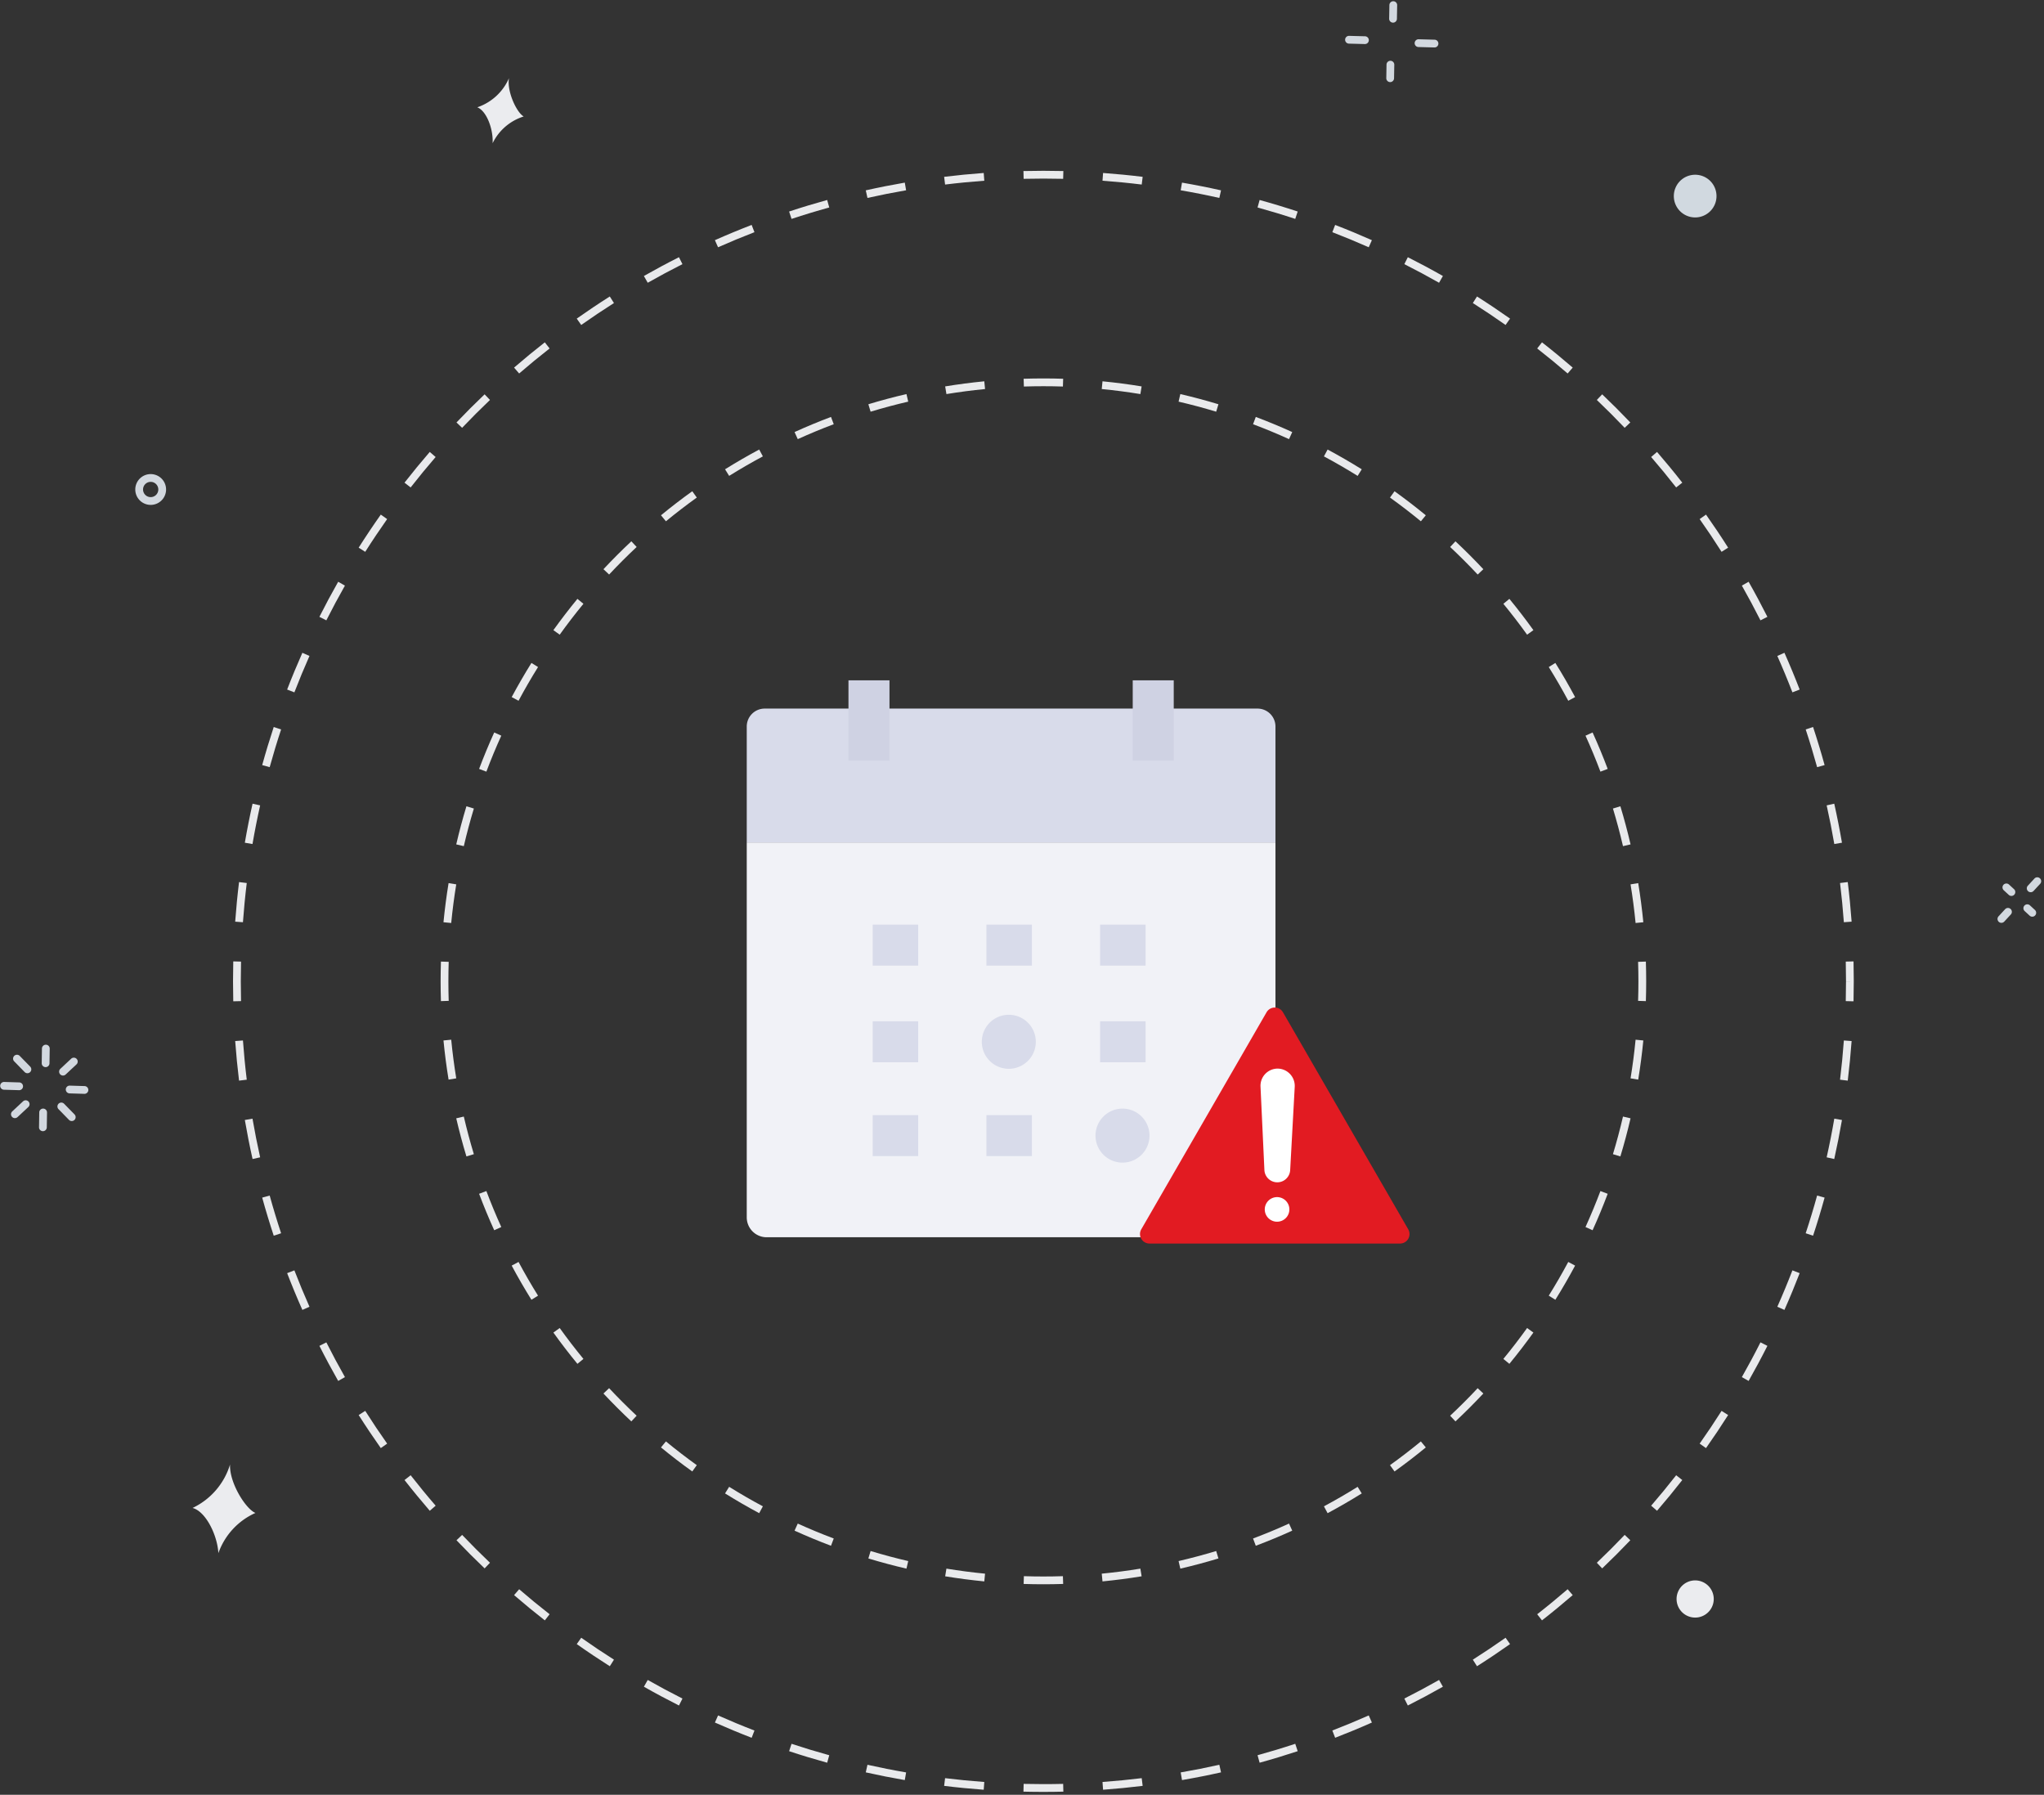 <svg id="Layer_1" data-name="Layer 1" xmlns="http://www.w3.org/2000/svg" xmlns:xlink="http://www.w3.org/1999/xlink" viewBox="0 0 647 568"><rect x="0" y="0" width="647" height="568" fill="#333333" stroke="none"/><defs><style>.cls-1{fill:none;}.cls-2{fill:#e9eaec;}.cls-3{fill:#d2d8df;}.cls-4{fill:#ebecef;}.cls-4,.cls-5{fill-rule:evenodd;}.cls-5{fill:#d1d9e0;}.cls-6{clip-path:url(#clip-path);}.cls-7{fill:#f1f2f7;}.cls-8{fill:#d8dbea;}.cls-9{fill:#cfd2e3;}.cls-10{fill:#e21b22;}.cls-11{fill:#fff;}</style><clipPath id="clip-path"><rect class="cls-1" x="225.125" y="201.703" width="189.853" height="189.853"/></clipPath></defs><title>no-event-found</title><path class="cls-2" d="M586.71,316.884q.076-3.147.076-6.314h-2.459q0,3.136-.076,6.255Zm-1.829,25.105q.759-6.221,1.22-12.53l-2.453-.179q-.455,6.249-1.208,12.411Zm-4.277,24.807q1.37-6.121,2.444-12.351l-2.424-.418q-1.062,6.168-2.42,12.232Zm-6.701,24.266q1.968-5.961,3.651-12.05l-2.371-.655q-1.665,6.029-3.616,11.934Zm-9.067,23.486q2.55-5.742,4.824-11.631l-2.295-.886q-2.25,5.83-4.777,11.519ZM553.5,437.026q3.103-5.467,5.945-11.099l-2.196-1.108q-2.812,5.577-5.888,10.993Zm-13.488,21.257q3.627-5.141,7.005-10.463l-2.077-1.318q-3.345,5.271-6.938,10.363ZM524.51,478.119q4.113-4.764,7.993-9.729l-1.938-1.514q-3.841,4.916-7.916,9.635Zm-17.361,18.23q4.56-4.342,8.903-8.904l-1.781-1.696q-4.301,4.517-8.818,8.818ZM488.094,512.8q4.964-3.879,9.728-7.993l-1.607-1.862q-4.719,4.074-9.636,7.917Zm-20.571,14.513q5.322-3.376,10.463-7.005l-1.418-2.009q-5.091,3.591-10.362,6.937ZM445.63,539.741q5.631-2.84,11.1-5.945l-1.215-2.139q-5.415,3.075-10.992,5.888Zm-23.009,10.215q5.886-2.273,11.631-4.823l-.998-2.248q-5.688,2.524-11.519,4.777Zm-23.906,7.894q6.087-1.681,12.051-3.651l-.772-2.336q-5.904,1.95-11.933,3.616Zm-24.567,5.495q6.228-1.074,12.352-2.444l-.537-2.401q-6.063,1.356-12.232,2.421Zm-24.986,3.053q6.309-.461,12.53-1.221l-.298-2.441q-6.161.753-12.411,1.209Zm-18.888.685q3.165,0,6.314-.077l-.06-2.459q-3.119.077-6.254.076Zm-6.314-.077q3.147.077,6.314.077v-2.46q-3.136,0-6.255-.076Zm-25.105-1.829q6.221.761,12.53,1.221l.179-2.454q-6.249-.454-12.411-1.208Zm-24.807-4.276q6.122,1.37,12.351,2.444l.418-2.424q-6.168-1.064-12.232-2.421Zm-24.266-6.702q5.963,1.968,12.05,3.651l.655-2.371q-6.029-1.665-11.934-3.616Zm-23.486-9.066q5.743,2.548,11.631,4.823l.886-2.294q-5.831-2.251-11.519-4.777Zm-22.478-11.337q5.468,3.105,11.099,5.945l1.108-2.196q-5.575-2.812-10.993-5.888Zm-21.256-13.488q5.139,3.627,10.462,7.005l1.318-2.077q-5.27-3.344-10.362-6.938Zm-19.836-15.501q4.764,4.111,9.728,7.993l1.515-1.938q-4.915-3.843-9.636-7.917Zm-18.23-17.362q4.343,4.56,8.903,8.903l1.696-1.781q-4.515-4.3-8.818-8.818ZM128.045,468.39q3.879,4.963,7.993,9.728l1.862-1.607q-4.074-4.719-7.917-9.636Zm-14.513-20.57q3.377,5.32,7.005,10.462l2.01-1.417q-3.592-5.091-6.938-10.363Zm-12.428-21.893q2.84,5.629,5.945,11.099l2.139-1.214q-3.075-5.415-5.888-10.993Zm-10.215-23.01q2.272,5.886,4.823,11.631l2.248-.998q-2.525-5.688-4.777-11.519Zm-7.894-23.905q1.681,6.087,3.651,12.05l2.336-.771q-1.95-5.905-3.616-11.934Zm-5.495-24.567q1.073,6.228,2.444,12.351l2.4-.537q-1.356-6.063-2.42-12.232Zm-3.053-24.987q.459,6.309,1.22,12.531l2.442-.298q-.753-6.162-1.208-12.411Zm-.685-18.888q0,3.166.076,6.314l2.459-.059q-.075-3.119-.075-6.255Zm.076-6.314q-.076,3.148-.076,6.314h2.46q0-3.137.075-6.254Zm1.829-25.104q-.76,6.221-1.22,12.53l2.453.178q.455-6.247,1.208-12.41Zm4.277-24.808q-1.369,6.123-2.444,12.352l2.424.417q1.063-6.168,2.42-12.232Zm6.702-24.266q-1.969,5.962-3.651,12.051l2.371.654q1.665-6.027,3.616-11.933Zm9.066-23.486q-2.55,5.744-4.823,11.631l2.295.886q2.251-5.829,4.777-11.519Zm11.336-22.478q-3.103,5.468-5.945,11.1l2.196,1.107q2.812-5.575,5.888-10.992Zm13.488-21.256q-3.627,5.139-7.005,10.463l2.077,1.317q3.344-5.269,6.937-10.362Zm15.501-19.836q-4.113,4.764-7.993,9.728l1.938,1.515q3.842-4.915,7.917-9.636Zm17.361-18.23q-4.559,4.343-8.903,8.903l1.781,1.696q4.301-4.517,8.818-8.818Zm19.055-16.452q-4.963,3.879-9.728,7.993l1.607,1.862q4.719-4.074,9.636-7.917Zm20.57-14.513q-5.32,3.377-10.462,7.005l1.418,2.01q5.09-3.592,10.362-6.938Zm21.893-12.429q-5.63,2.84-11.099,5.945l1.214,2.139q5.415-3.074,10.993-5.888Zm23.01-10.215q-5.888,2.272-11.631,4.823l.998,2.248q5.688-2.525,11.519-4.777ZM261.832,63.29q-6.087,1.681-12.05,3.651l.771,2.336q5.904-1.95,11.934-3.616Zm24.567-5.495q-6.228,1.073-12.351,2.444l.537,2.4q6.062-1.356,12.232-2.42Zm24.986-3.053q-6.308.459-12.53,1.22l.298,2.442q6.162-.753,12.411-1.209Zm18.889-.685q-3.167,0-6.314.076l.059,2.459q3.118-.075,6.255-.075Zm6.314.076q-3.148-.076-6.314-.076v2.46q3.135,0,6.254.075Zm25.104,1.829q-6.22-.76-12.53-1.22l-.179,2.453q6.249.455,12.411,1.208ZM386.5,60.239q-6.123-1.369-12.352-2.444l-.417,2.424q6.168,1.063,12.232,2.42Zm24.266,6.702q-5.963-1.969-12.051-3.651l-.654,2.371q6.027,1.665,11.933,3.616Zm23.486,9.066q-5.744-2.55-11.631-4.823l-.886,2.295q5.829,2.251,11.519,4.777ZM456.73,87.344q-5.468-3.104-11.1-5.945l-1.107,2.196q5.575,2.812,10.992,5.888Zm21.256,13.488q-5.139-3.627-10.463-7.005l-1.317,2.077q5.269,3.345,10.362,6.938Zm19.836,15.501q-4.764-4.113-9.728-7.993l-1.515,1.938q4.915,3.843,9.636,7.917Zm18.23,17.362q-4.343-4.56-8.903-8.903l-1.696,1.781q4.515,4.301,8.818,8.818Zm16.451,19.055q-3.877-4.964-7.993-9.728l-1.861,1.607q4.073,4.718,7.916,9.636Zm14.513,20.57q-3.376-5.321-7.004-10.463l-2.01,1.418q3.592,5.091,6.938,10.363Zm12.429,21.893q-2.84-5.629-5.945-11.099l-2.139,1.214q3.073,5.415,5.888,10.993Zm10.215,23.01q-2.272-5.888-4.824-11.631l-2.248.998q2.526,5.688,4.777,11.519Zm7.893,23.905q-1.68-6.087-3.651-12.05l-2.335.771q1.95,5.904,3.616,11.934Zm5.495,24.567q-1.074-6.228-2.444-12.351l-2.4.537q1.356,6.063,2.42,12.232Zm3.053,24.987q-.459-6.309-1.22-12.531l-2.442.298q.753,6.162,1.209,12.411Zm.685,18.888q0-3.167-.076-6.314l-2.459.059q.075,3.119.076,6.255Z"/><path class="cls-2" d="M520.977,316.826q.101-3.115.1-6.256H518.618q0,3.1-.1,6.177Zm-2.421,24.838q1.005-6.13,1.616-12.386l-2.448-.238q-.602,6.172-1.595,12.226Zm-5.648,24.312q1.803-5.951,3.224-12.06l-2.396-.557q-1.401,6.028-3.182,11.904Zm-8.797,23.362q2.574-5.671,4.784-11.536l-2.302-.867q-2.179,5.785-4.722,11.387Zm-11.785,22.003q3.299-5.292,6.254-10.81l-2.168-1.161q-2.916,5.443-6.173,10.67Zm-14.555,20.276q3.961-4.821,7.608-9.9l-1.998-1.434q-3.597,5.011-7.51,9.773Zm-17.066,18.215q4.557-4.271,8.83-8.829l-1.795-1.682q-4.215,4.498-8.717,8.716ZM441.42,465.677q5.076-3.645,9.9-7.608l-1.561-1.901q-4.76,3.91-9.774,7.511Zm-21.186,13.201q5.516-2.955,10.809-6.254l-1.301-2.088q-5.223,3.255-10.669,6.173Zm-22.73,10.314q5.862-2.208,11.537-4.784l-1.017-2.24q-5.598,2.541-11.387,4.722Zm-23.885,7.237q6.107-1.419,12.06-3.224l-.713-2.354q-5.874,1.78-11.904,3.182Zm-24.638,4.04q6.253-.609,12.385-1.616l-.398-2.427q-6.049.992-12.225,1.595Zm-18.708.905q3.139,0,6.256-.1l-.079-2.458q-3.077.099-6.177.099Zm-6.256-.1q3.115.101,6.256.1v-2.459q-3.101,0-6.177-.099Zm-24.837-2.42q6.129,1.004,12.385,1.615l.239-2.448q-6.174-.602-12.226-1.595Zm-24.313-5.648q5.951,1.803,12.061,3.223l.556-2.395q-6.029-1.401-11.903-3.182Zm-23.362-8.798q5.673,2.574,11.537,4.784l.867-2.301q-5.787-2.179-11.387-4.722Zm-22.002-11.784q5.292,3.297,10.809,6.254l1.161-2.168q-5.444-2.916-10.669-6.173Zm-20.277-14.555q4.821,3.961,9.901,7.608l1.434-1.998q-5.011-3.597-9.773-7.51Zm-18.214-17.066q4.271,4.557,8.829,8.829l1.682-1.795q-4.498-4.215-8.716-8.716Zm-15.844-19.286q3.643,5.077,7.607,9.901l1.901-1.562q-3.91-4.76-7.51-9.773Zm-13.201-21.186q2.955,5.516,6.254,10.81l2.087-1.301q-3.253-5.223-6.173-10.67Zm-10.314-22.73q2.208,5.864,4.784,11.537l2.24-1.016q-2.541-5.599-4.722-11.387Zm-7.237-23.885q1.419,6.107,3.224,12.06l2.354-.713q-1.779-5.874-3.182-11.904Zm-4.039-24.638q.609,6.253,1.615,12.386l2.428-.398q-.992-6.051-1.595-12.226Zm-.906-18.708q0,3.141.101,6.256l2.458-.079q-.099-3.076-.099-6.177Zm.101-6.256q-.101,3.117-.101,6.256h2.46q0-3.101.099-6.176Zm2.42-24.837q-1.004,6.129-1.615,12.386l2.448.238q.6-6.174,1.595-12.226Zm5.648-24.312q-1.803,5.95-3.224,12.06l2.396.556q1.401-6.027,3.182-11.903Zm8.797-23.362q-2.574,5.672-4.784,11.536l2.302.867q2.179-5.785,4.722-11.387ZM168.221,209.8q-3.297,5.292-6.254,10.809l2.169,1.162q2.914-5.445,6.173-10.67Zm14.555-20.277q-3.962,4.821-7.608,9.901l1.998,1.434q3.597-5.011,7.51-9.773Zm17.066-18.214q-4.557,4.269-8.83,8.829l1.795,1.682q4.215-4.499,8.716-8.717Zm19.285-15.845q-5.077,3.644-9.9,7.608l1.561,1.9q4.76-3.91,9.773-7.51Zm21.185-13.201q-5.514,2.953-10.809,6.254l1.301,2.087q5.223-3.255,10.67-6.173Zm22.73-10.314q-5.862,2.206-11.536,4.784l1.016,2.239q5.598-2.539,11.387-4.722Zm23.886-7.237q-6.108,1.417-12.06,3.223l.713,2.354q5.873-1.779,11.903-3.182Zm24.637-4.04q-6.253.609-12.385,1.615l.398,2.428q6.049-.992,12.226-1.595Zm18.708-.906q-3.14,0-6.256.101l.08,2.458q3.075-.099,6.176-.099Zm6.256.101q-3.115-.101-6.256-.101v2.46q3.1,0,6.177.099Zm24.838,2.421q-6.13-1.005-12.386-1.616l-.238,2.448q6.174.602,12.226,1.595Zm24.312,5.648q-5.95-1.803-12.06-3.224l-.557,2.396q6.028,1.399,11.904,3.182Zm23.362,8.797q-5.671-2.574-11.537-4.784l-.866,2.302q5.785,2.178,11.387,4.722Zm22.002,11.784q-5.291-3.297-10.809-6.254l-1.161,2.169q5.444,2.916,10.67,6.173Zm20.277,14.555q-4.821-3.96-9.9-7.608l-1.434,1.998q5.012,3.598,9.773,7.511Zm18.215,17.067q-4.271-4.559-8.83-8.83l-1.681,1.795q4.499,4.215,8.716,8.716Zm15.844,19.285q-3.643-5.077-7.607-9.9l-1.901,1.561q3.91,4.759,7.51,9.773ZM498.58,220.61q-2.954-5.516-6.254-10.81l-2.087,1.301q3.255,5.223,6.173,10.67Zm10.315,22.729q-2.208-5.862-4.784-11.536l-2.24,1.016q2.541,5.599,4.722,11.387Zm7.237,23.886q-1.419-6.107-3.224-12.06l-2.354.713q1.779,5.874,3.182,11.904Zm4.04,24.638q-.609-6.254-1.616-12.386l-2.427.398q.991,6.051,1.595,12.226Zm.905,18.707q0-3.14-.1-6.255l-2.459.079q.099,3.076.1,6.176Z"/><path class="cls-3" d="M26.803,343.712l-4.74-.145-.075,2.458,4.74.145Zm-4.74-.145a1.23,1.23,0,0,0-.075,2.458Zm4.664,2.603a1.23,1.23,0,0,0,.075-2.458Z"/><path class="cls-3" d="M22.526,335.056l-3.399,3.175,1.679,1.797,3.399-3.175Zm-3.399,3.175a1.23,1.23,0,1,0,1.679,1.797Zm5.078-1.378a1.23,1.23,0,0,0,.315-1.332,1.226,1.226,0,0,0-.644-.689,1.222,1.222,0,0,0-.468-.109,1.223,1.223,0,0,0-.882.333Z"/><path class="cls-3" d="M13.277,331.831l-.071,4.634,2.459.038.071-4.634Zm-.071,4.634a1.231,1.231,0,0,0,1.683,1.165,1.248,1.248,0,0,0,.403-.261,1.232,1.232,0,0,0,.373-.866Zm2.531-4.596a1.231,1.231,0,0,0-1.683-1.164,1.247,1.247,0,0,0-.403.261,1.233,1.233,0,0,0-.373.865Z"/><path class="cls-3" d="M4.495,335.891l3.301,3.38,1.76-1.719-3.301-3.38Zm3.301,3.38a1.232,1.232,0,0,0,.866.372,1.231,1.231,0,0,0,1.147-.746,1.23,1.23,0,0,0-.254-1.345Zm-1.541-5.099a1.232,1.232,0,0,0-.866-.372,1.214,1.214,0,0,0-.473.087,1.23,1.23,0,0,0-.421,2.004Z"/><path class="cls-3" d="M1.285,344.866l4.737.145.075-2.458-4.737-.145Zm4.737.145a1.229,1.229,0,0,0,.933-2.071,1.22,1.22,0,0,0-.391-.279,1.237,1.237,0,0,0-.468-.108Zm-4.662-2.603a1.23,1.23,0,1,0-.075,2.458Z"/><path class="cls-3" d="M5.559,353.523l3.402-3.175L7.282,348.55l-3.402,3.175Zm3.402-3.175a1.243,1.243,0,0,0,.282-.39,1.229,1.229,0,0,0-1.96-1.408Zm-5.08,1.377a1.23,1.23,0,0,0-.316,1.332,1.23,1.23,0,0,0,1.994.466Z"/><path class="cls-3" d="M14.812,356.748l.071-4.634-2.459-.038-.071,4.634Zm.071-4.634a1.23,1.23,0,1,0-2.459-.038Zm-2.531,4.596a1.23,1.23,0,1,0,2.459.038Z"/><path class="cls-3" d="M23.593,352.687l-3.301-3.379-1.76,1.718,3.301,3.38Zm-3.301-3.379a1.228,1.228,0,0,0-.866-.373,1.229,1.229,0,0,0-.894,2.091Zm1.541,5.098a1.23,1.23,0,0,0,1.76-1.719Z"/><path class="cls-3" d="M643.968,278.041l-2.083,2.255,1.807,1.669,2.083-2.255Zm-2.083,2.255a1.221,1.221,0,0,0-.325.883,1.229,1.229,0,0,0,.394.855,1.221,1.221,0,0,0,.883.325,1.229,1.229,0,0,0,.855-.394Zm3.89-.586a1.231,1.231,0,0,0,.331-.886,1.227,1.227,0,0,0-.394-.858,1.229,1.229,0,0,0-1.744.075Z"/><path class="cls-3" d="M634.259,281.739l1.571,1.449,1.667-1.808-1.571-1.449Zm1.571,1.449a1.23,1.23,0,1,0,1.667-1.808Zm.096-3.257a1.21,1.21,0,0,0-.41-.25,1.229,1.229,0,0,0-1.257,2.058Z"/><path class="cls-3" d="M634.411,291.667l2.083-2.256-1.807-1.669-2.083,2.256Zm2.083-2.256a1.227,1.227,0,0,0,.331-.885,1.226,1.226,0,0,0-.806-1.11,1.224,1.224,0,0,0-.476-.074,1.243,1.243,0,0,0-.468.114,1.23,1.23,0,0,0-.388.286Zm-3.89.587a1.23,1.23,0,0,0,1.807,1.669Z"/><path class="cls-3" d="M644.118,287.968l-1.57-1.448-1.668,1.807,1.569,1.449Zm-1.57-1.448a1.214,1.214,0,0,0-.409-.251,1.23,1.23,0,0,0-1.259,2.058Zm-.099,3.256a1.251,1.251,0,0,0,.41.253,1.237,1.237,0,0,0,.475.076,1.222,1.222,0,0,0,.468-.112,1.233,1.233,0,0,0,.64-.693,1.245,1.245,0,0,0,.075-.476,1.216,1.216,0,0,0-.115-.467,1.239,1.239,0,0,0-.284-.389Z"/><path class="cls-3" d="M454.095,12.561l-5.04-.135-.066,2.459,5.04.135Zm-5.04-.135a1.229,1.229,0,0,0-1.156.728,1.228,1.228,0,0,0,.23,1.347,1.231,1.231,0,0,0,.86.383Zm4.974,2.594a1.23,1.23,0,1,0,.066-2.459Z"/><path class="cls-3" d="M439.793,1.601l-.076,4.307,2.459.044.077-4.307Zm-.076,4.307a1.221,1.221,0,0,0,.084.474,1.206,1.206,0,0,0,.259.406,1.229,1.229,0,0,0,2.116-.836Zm2.536-4.263a1.23,1.23,0,0,0-2.46-.044Z"/><path class="cls-3" d="M426.966,13.807l5.04.133.065-2.459-5.04-.133Zm5.04.133a1.23,1.23,0,1,0,.065-2.459Zm-4.975-2.592a1.23,1.23,0,0,0-.065,2.459Z"/><path class="cls-3" d="M441.268,24.767l.076-4.307-2.459-.044-.076,4.307Zm.076-4.307a1.23,1.23,0,0,0-2.459-.044Zm-2.535,4.263a1.229,1.229,0,0,0,1.208,1.258,1.229,1.229,0,0,0,1.251-1.214Z"/><path class="cls-4" d="M80.857,478.803a21.88,21.88,0,0,0-11.73,12.728c-.347-5.868-4.073-13.245-8.173-14.307a22.421,22.421,0,0,0,11.863-13.747C72.556,469.218,77.768,477.553,80.857,478.803Z"/><path class="cls-4" d="M165.769,36.858a16.396,16.396,0,0,0-9.838,8.464c.248-4.4-1.889-10.217-4.851-11.363a16.819,16.819,0,0,0,10.026-9.214C160.415,29,163.575,35.661,165.769,36.858Z"/><path class="cls-5" d="M536.432,68.811a6.756,6.756,0,1,1,2.599-.458A6.76,6.76,0,0,1,536.432,68.811Z"/><path class="cls-4" d="M536.451,511.916a5.883,5.883,0,1,1,2.262-.399A5.885,5.885,0,0,1,536.451,511.916Z"/><path class="cls-3" d="M50.111,154.96a2.416,2.416,0,0,1-2.467,2.364l-.054,2.459a4.875,4.875,0,0,0,4.98-4.769Zm-2.364-2.464a2.417,2.417,0,0,1,2.364,2.464l2.459.054a4.876,4.876,0,0,0-4.769-4.977Zm-2.465,2.36a2.412,2.412,0,0,1,2.465-2.36l.054-2.459a4.873,4.873,0,0,0-4.978,4.767Zm2.361,2.468a2.414,2.414,0,0,1-2.361-2.468l-2.459-.052a4.872,4.872,0,0,0,4.766,4.979Z"/><g class="cls-6"><path class="cls-7" d="M403.731,385.257V266.595H236.372V385.257a6.298,6.298,0,0,0,6.299,6.298H397.432A6.298,6.298,0,0,0,403.731,385.257Z"/><path class="cls-8" d="M403.731,266.595H236.372v-36.67a5.68,5.68,0,0,1,5.68-5.679H398.051a5.68,5.68,0,0,1,5.68,5.679Z"/><path class="cls-9" d="M268.572,215.313h12.981v25.412H268.572Zm89.977,0h12.982v25.412H358.549Z"/><path class="cls-8" d="M312.232,292.613h14.397v12.981H312.232Zm-35.991,0h14.397v12.981H276.241Zm71.982,0h14.396v12.981H348.223Zm-71.982,30.592h14.397v12.982H276.241Zm71.982,0h14.396v12.982H348.223Z"/><path class="cls-8" d="M319.323,338.244a8.548,8.548,0,1,0-8.548-8.548A8.548,8.548,0,0,0,319.323,338.244Z"/><path class="cls-8" d="M312.232,352.898h14.397v12.981H312.232Zm-35.991,0h14.397v12.981H276.241Z"/><path class="cls-8" d="M355.314,367.936a8.547,8.547,0,1,0-8.547-8.548A8.548,8.548,0,0,0,355.314,367.936Z"/></g><path class="cls-10" d="M400.91,320.36a3,3,0,0,1,5.196,0l39.655,68.684a3,3,0,0,1-2.599,4.5H363.853a3,3,0,0,1-2.598-4.5Z"/><path class="cls-11" d="M404.438,338.181a5.44,5.44,0,0,0-5.44,5.687l1.233,26.447a4.084,4.084,0,0,0,8.153.033l1.446-26.437a5.475,5.475,0,0,0-5.392-5.73Z"/><path class="cls-11" d="M404.227,386.638a3.893,3.893,0,1,0-1.493-.302A3.901,3.901,0,0,0,404.227,386.638Z"/></svg>
